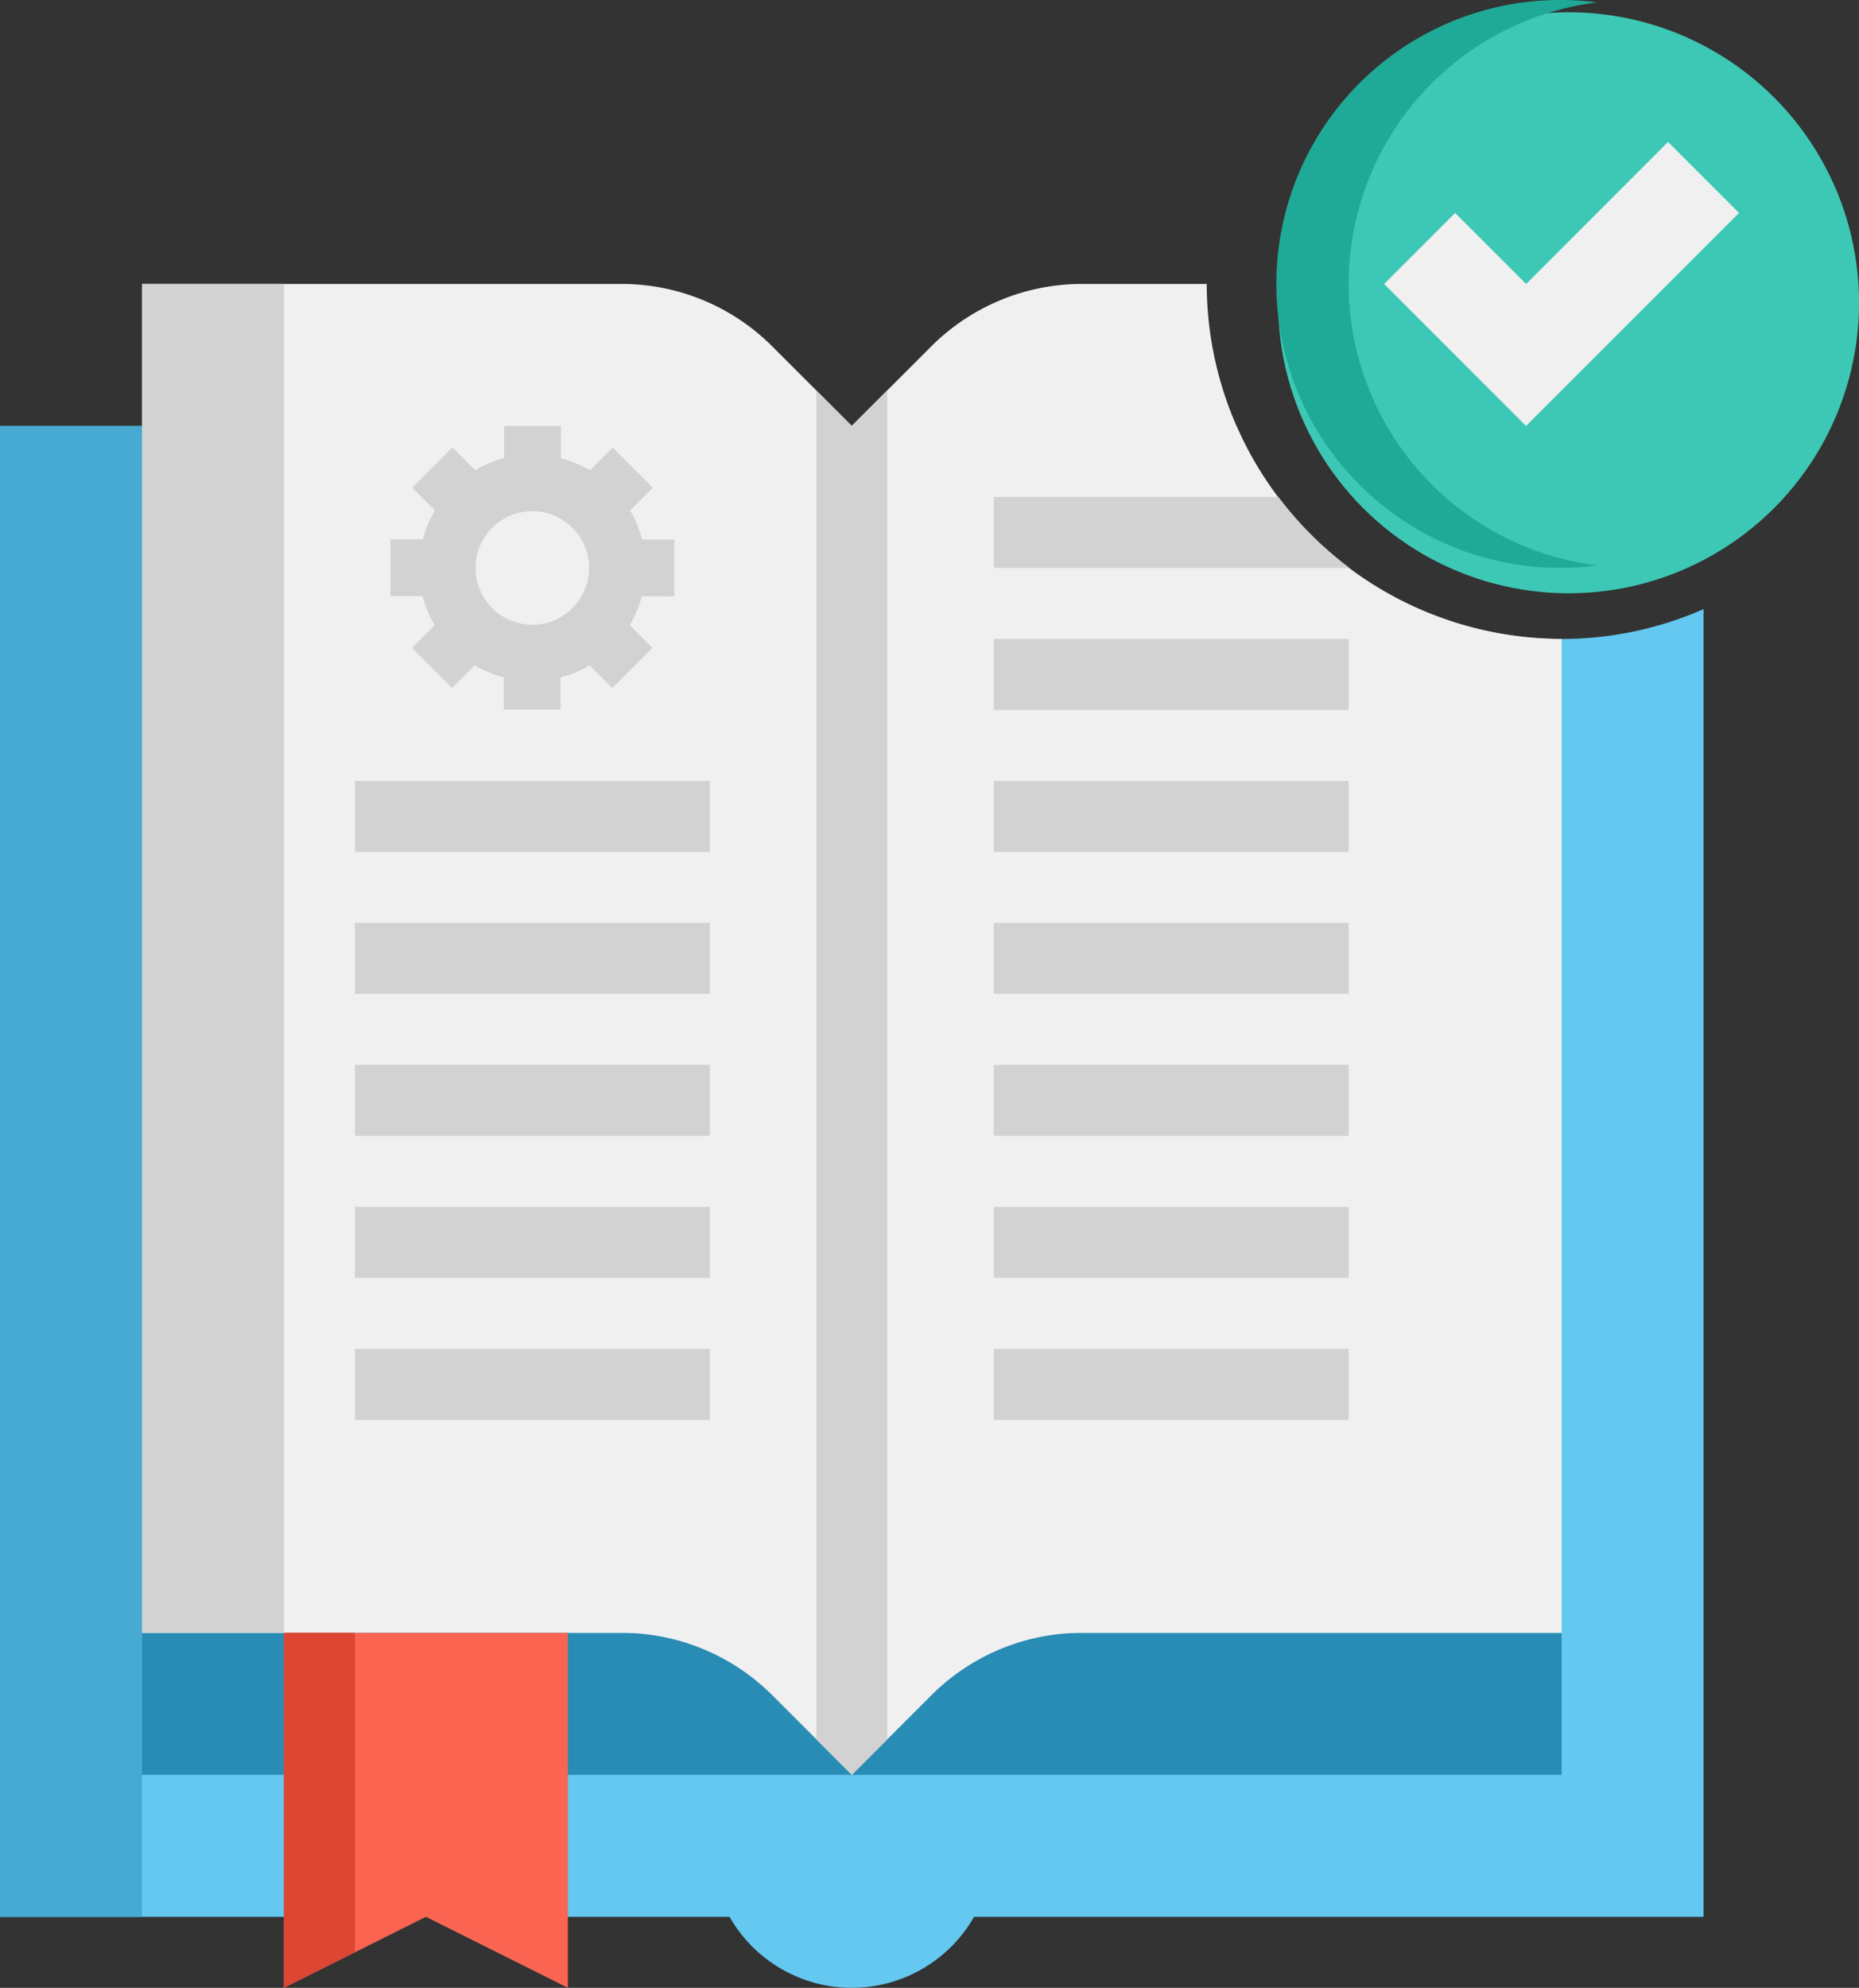<svg xmlns="http://www.w3.org/2000/svg" width="32" height="34.212" viewBox="0 0 32 34.212">
  <rect x="0" y="0" width="32" height="34.212" fill="#333333" stroke="none"/>
  <g id="text" transform="translate(-8 -3.98)">
    <g id="Group_3314" data-name="Group 3314" transform="translate(8 3.857)">
      <g id="Group_3288" data-name="Group 3288" transform="translate(0 7.454)">
        <path id="Path_1450" data-name="Path 1450" d="M34.881,19.666A6.117,6.117,0,0,1,29.285,16H8V41.659H20.558a2.424,2.424,0,0,0,4.209,0H37.324V19.152A6.066,6.066,0,0,1,34.881,19.666Z" transform="translate(-8 -16)" fill="#64c8f0"/>
      </g>
      <g id="Group_3289" data-name="Group 3289" transform="translate(2.444 28.225)">
        <path id="Path_1451" data-name="Path 1451" d="M12,50H36.437v2.444H12Z" transform="translate(-12 -50)" fill="#288cb4"/>
      </g>
      <g id="Group_3290" data-name="Group 3290" transform="translate(2.444 5.01)">
        <path id="Path_1452" data-name="Path 1452" d="M30.328,12H28.18a3.668,3.668,0,0,0-2.592,1.073l-1.37,1.37-1.37-1.37A3.665,3.665,0,0,0,20.257,12H12V35.215h8.257a3.668,3.668,0,0,1,2.592,1.073l1.37,1.37,1.37-1.37a3.665,3.665,0,0,1,2.592-1.073h8.257V18.109A6.116,6.116,0,0,1,30.328,12Z" transform="translate(-12 -12)" fill="#f0f0f0"/>
      </g>
      <g id="Group_3291" data-name="Group 3291" transform="translate(2.444 5.01)">
        <path id="Path_1453" data-name="Path 1453" d="M12,12h2.444V35.215H12Z" transform="translate(-12 -12)" fill="#d2d2d2"/>
      </g>
      <g id="Group_3292" data-name="Group 3292" transform="translate(0 7.454)">
        <path id="Path_1454" data-name="Path 1454" d="M8,16h2.444V41.659H8Z" transform="translate(-8 -16)" fill="#46aad2"/>
      </g>
      <g id="Group_3293" data-name="Group 3293" transform="translate(14.051 6.843)">
        <path id="Path_1455" data-name="Path 1455" d="M31,38.215l.611.611.611-.611V15l-.611.611L31,15Z" transform="translate(-31 -15)" fill="#d2d2d2"/>
      </g>
      <g id="Group_3294" data-name="Group 3294" transform="translate(6.109 13.563)">
        <path id="Path_1456" data-name="Path 1456" d="M18,26h6.109v1.222H18Z" transform="translate(-18 -26)" fill="#d2d2d2"/>
      </g>
      <g id="Group_3295" data-name="Group 3295" transform="translate(6.109 16.006)">
        <path id="Path_1457" data-name="Path 1457" d="M18,30h6.109v1.222H18Z" transform="translate(-18 -30)" fill="#d2d2d2"/>
      </g>
      <g id="Group_3296" data-name="Group 3296" transform="translate(6.109 18.45)">
        <path id="Path_1458" data-name="Path 1458" d="M18,34h6.109v1.222H18Z" transform="translate(-18 -34)" fill="#d2d2d2"/>
      </g>
      <g id="Group_3297" data-name="Group 3297" transform="translate(6.109 20.894)">
        <path id="Path_1459" data-name="Path 1459" d="M18,38h6.109v1.222H18Z" transform="translate(-18 -38)" fill="#d2d2d2"/>
      </g>
      <g id="Group_3298" data-name="Group 3298" transform="translate(6.109 23.338)">
        <path id="Path_1460" data-name="Path 1460" d="M18,42h6.109v1.222H18Z" transform="translate(-18 -42)" fill="#d2d2d2"/>
      </g>
      <g id="Group_3299" data-name="Group 3299" transform="translate(17.106 8.675)">
        <path id="Path_1461" data-name="Path 1461" d="M42.109,19.21A6.139,6.139,0,0,1,40.9,18H36v1.222h6.109Z" transform="translate(-36 -18)" fill="#d2d2d2"/>
      </g>
      <g id="Group_3300" data-name="Group 3300" transform="translate(17.106 11.119)">
        <path id="Path_1462" data-name="Path 1462" d="M36,22h6.109v1.222H36Z" transform="translate(-36 -22)" fill="#d2d2d2"/>
      </g>
      <g id="Group_3301" data-name="Group 3301" transform="translate(17.106 13.563)">
        <path id="Path_1463" data-name="Path 1463" d="M36,26h6.109v1.222H36Z" transform="translate(-36 -26)" fill="#d2d2d2"/>
      </g>
      <g id="Group_3302" data-name="Group 3302" transform="translate(17.106 16.006)">
        <path id="Path_1464" data-name="Path 1464" d="M36,30h6.109v1.222H36Z" transform="translate(-36 -30)" fill="#d2d2d2"/>
      </g>
      <g id="Group_3303" data-name="Group 3303" transform="translate(17.106 18.45)">
        <path id="Path_1465" data-name="Path 1465" d="M36,34h6.109v1.222H36Z" transform="translate(-36 -34)" fill="#d2d2d2"/>
      </g>
      <g id="Group_3304" data-name="Group 3304" transform="translate(17.106 20.894)">
        <path id="Path_1466" data-name="Path 1466" d="M36,38h6.109v1.222H36Z" transform="translate(-36 -38)" fill="#d2d2d2"/>
      </g>
      <g id="Group_3305" data-name="Group 3305" transform="translate(17.106 23.338)">
        <path id="Path_1467" data-name="Path 1467" d="M36,42h6.109v1.222H36Z" transform="translate(-36 -42)" fill="#d2d2d2"/>
      </g>
      <g id="Group_3308" data-name="Group 3308" transform="translate(4.887 28.225)">
        <g id="Group_3306" data-name="Group 3306">
          <path id="Path_1468" data-name="Path 1468" d="M16,50v6.109l2.444-1.222,2.444,1.222V50Z" transform="translate(-16 -50)" fill="#fa6450"/>
        </g>
        <g id="Group_3307" data-name="Group 3307">
          <path id="Path_1469" data-name="Path 1469" d="M17.222,50H16v6.109l1.222-.611Z" transform="translate(-16 -50)" fill="#dc4632"/>
        </g>
      </g>
      <g id="Group_3309" data-name="Group 3309" transform="translate(22.317 0)">
        <circle id="Ellipse_294" data-name="Ellipse 294" cx="5" cy="5" r="5" transform="translate(-0.316 0.334)" fill="#3cc8b4"/>
      </g>
      <g id="Group_3310" data-name="Group 3310" transform="translate(21.993 0.122)">
        <path id="Path_1470" data-name="Path 1470" d="M45.222,8.887A4.885,4.885,0,0,1,49.5,4.042a4.887,4.887,0,1,0,0,9.691A4.885,4.885,0,0,1,45.222,8.887Z" transform="translate(-44 -4)" fill="#1eaa96"/>
      </g>
      <g id="Group_3311" data-name="Group 3311" transform="translate(23.826 2.566)">
        <path id="Path_1471" data-name="Path 1471" d="M53.109,9.222l-3.666,3.666L47,10.444l1.222-1.222,1.222,1.222L51.887,8Z" transform="translate(-47 -8)" fill="#f0f0f0"/>
      </g>
      <g id="Group_3313" data-name="Group 3313" transform="translate(6.72 7.454)">
        <g id="Group_3312" data-name="Group 3312">
          <path id="Path_1472" data-name="Path 1472" d="M23.887,18.932v-.977h-.553a1.95,1.95,0,0,0-.208-.5l.391-.391-.691-.691-.391.391a1.95,1.95,0,0,0-.5-.208V16h-.977v.553a1.95,1.95,0,0,0-.5.208l-.391-.391-.691.691.391.391a1.95,1.95,0,0,0-.208.5H19v.977h.553a1.95,1.95,0,0,0,.208.5l-.391.391.691.691.391-.391a1.95,1.95,0,0,0,.5.208v.553h.977v-.553a1.95,1.95,0,0,0,.5-.208l.391.391.691-.691-.391-.391a1.95,1.95,0,0,0,.208-.5Zm-2.444.489a.977.977,0,1,1,.977-.977A.979.979,0,0,1,21.444,19.421Z" transform="translate(-19 -16)" fill="#d2d2d2"/>
        </g>
      </g>
    </g>
  </g>
</svg>
